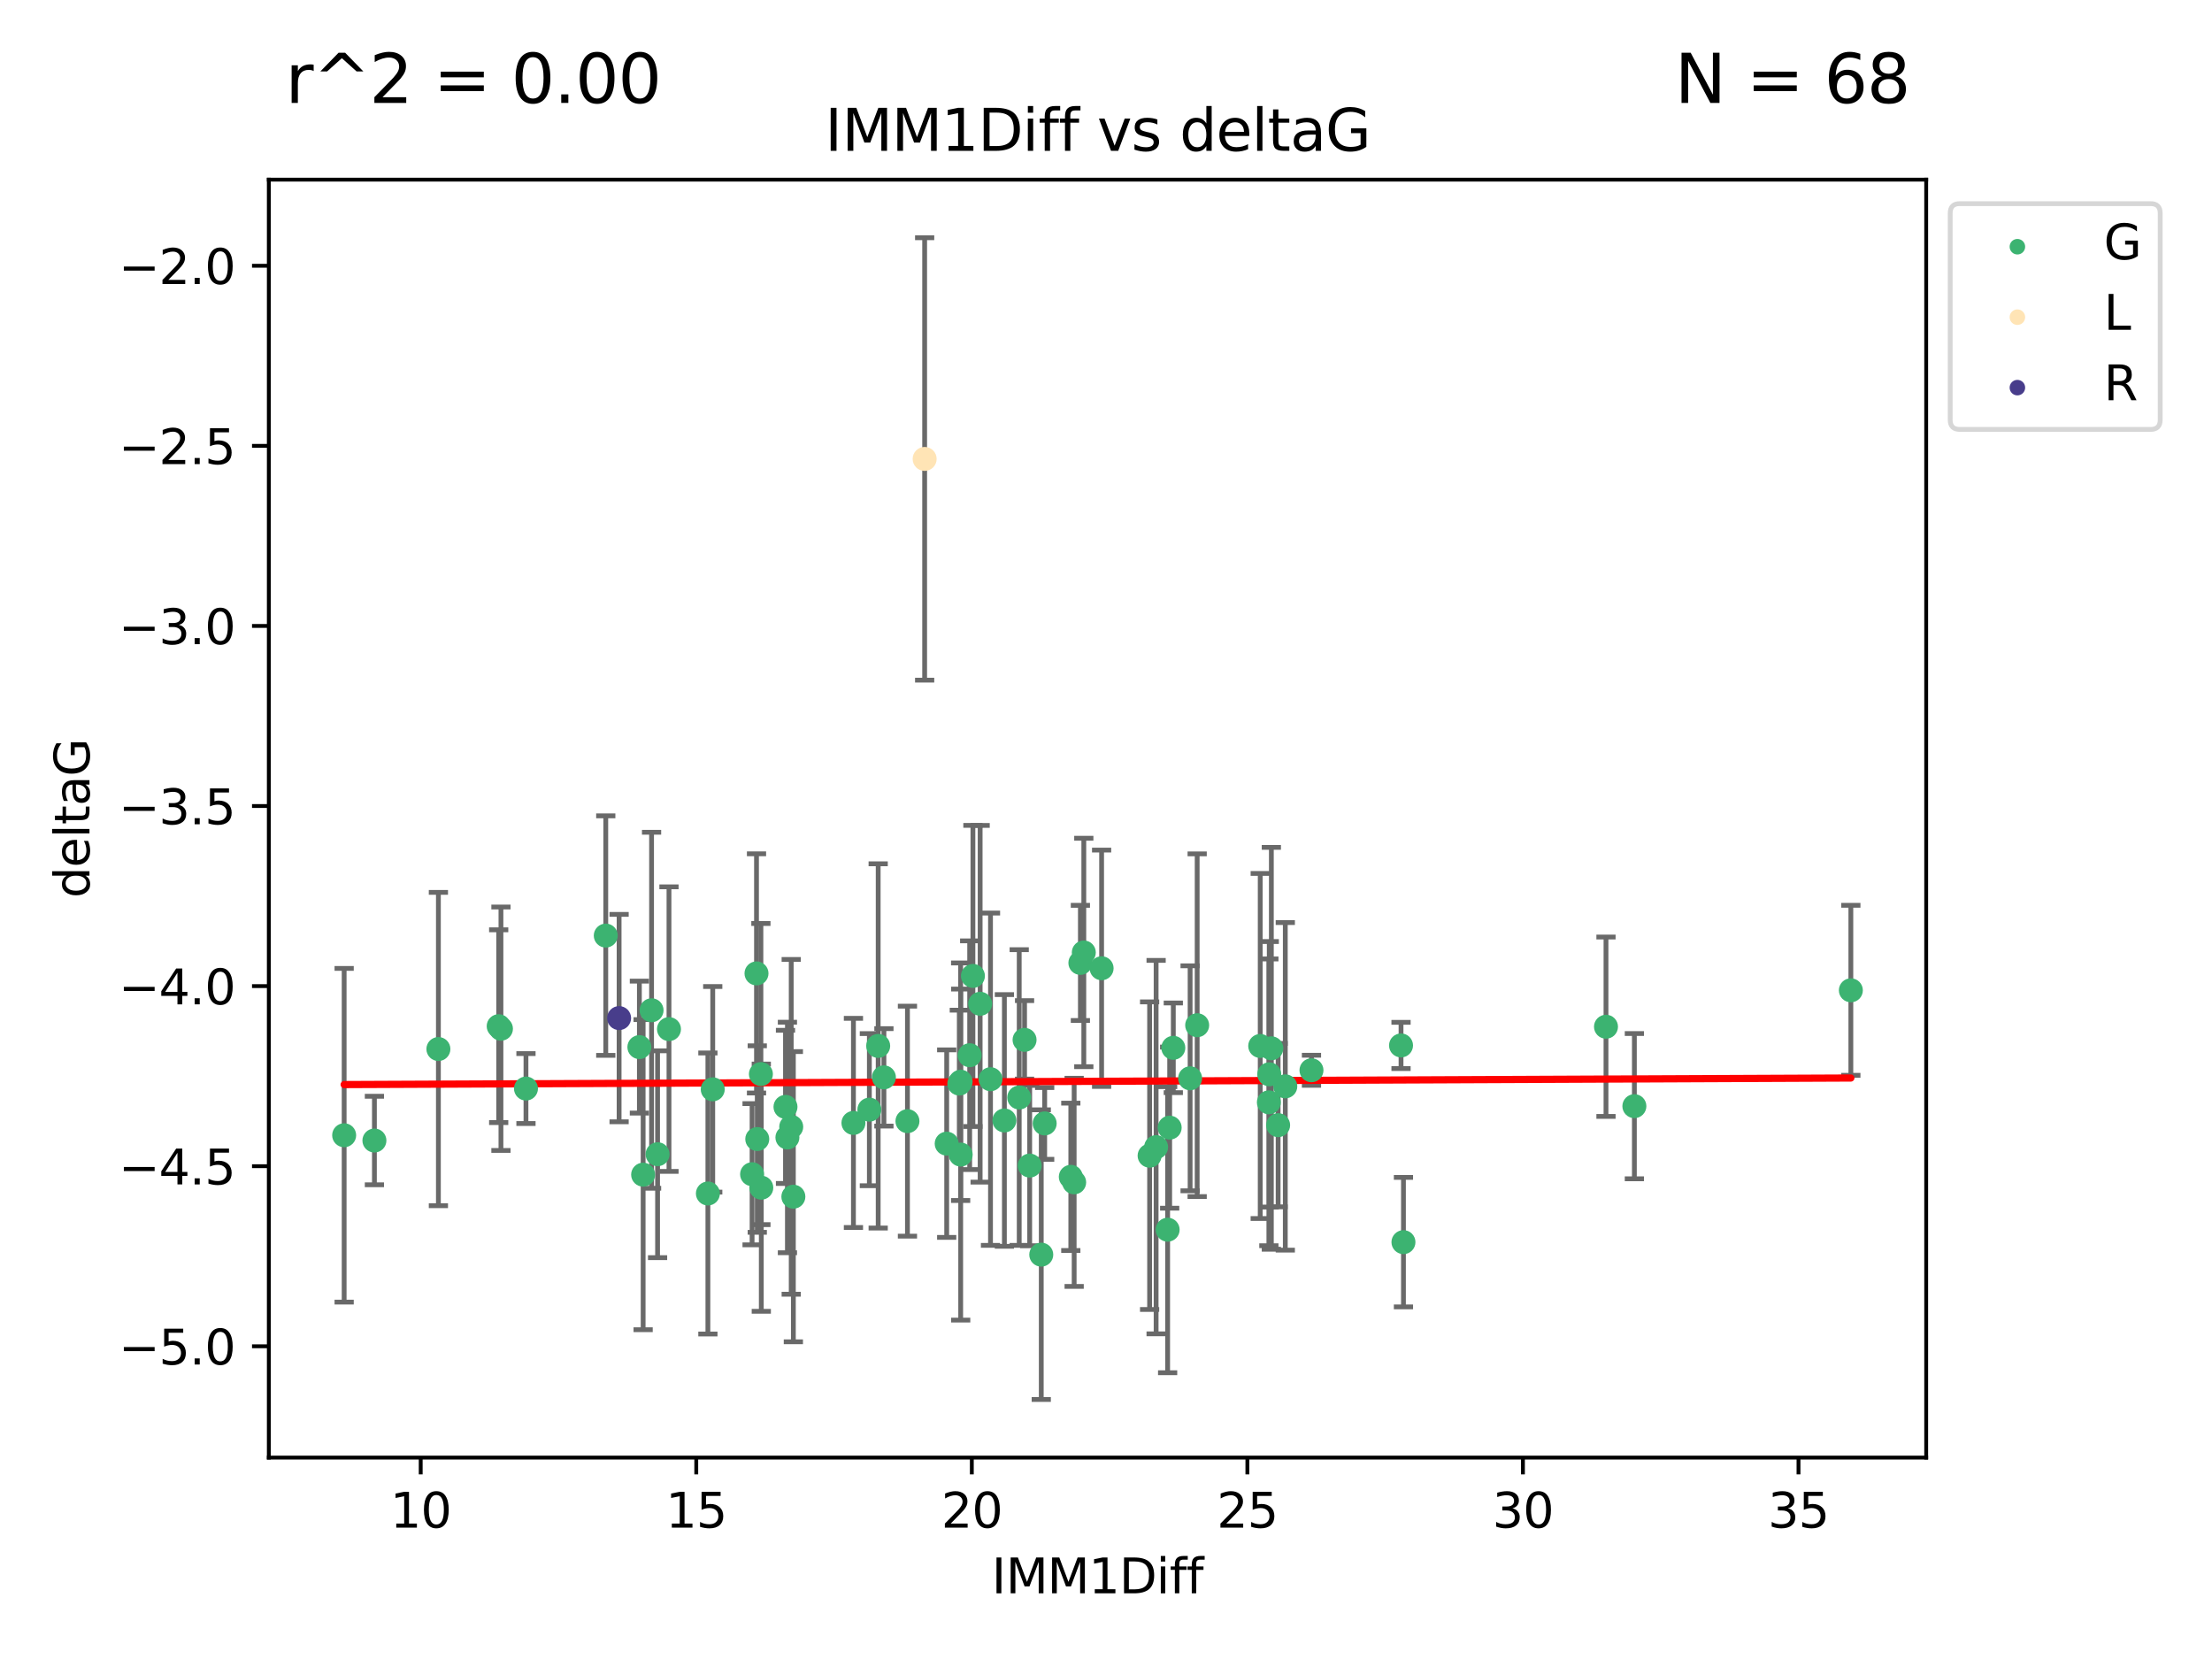 <?xml version="1.0" encoding="utf-8" standalone="no"?>
<!DOCTYPE svg PUBLIC "-//W3C//DTD SVG 1.1//EN"
  "http://www.w3.org/Graphics/SVG/1.1/DTD/svg11.dtd">
<svg xmlns:xlink="http://www.w3.org/1999/xlink" width="460.8pt" height="345.6pt" viewBox="0 0 460.8 345.6" xmlns="http://www.w3.org/2000/svg" version="1.1">
 <defs>
  <style type="text/css">*{stroke-linejoin: round; stroke-linecap: butt}</style>
 </defs>
 <g id="figure_1">
  <g id="patch_1">
   <path d="M 0 345.6 
L 460.8 345.6 
L 460.8 0 
L 0 0 
z
" style="fill: #ffffff"/>
  </g>
  <g id="axes_1">
   <g id="patch_2">
    <path d="M 56 303.64 
L 401.26 303.64 
L 401.26 37.422 
L 56 37.422 
z
" style="fill: #ffffff"/>
   </g>
   <g id="PathCollection_1">
    <defs>
     <path id="mb0dc513be3" d="M 0 1.118 
C 0.297 1.118 0.581 1 0.791 0.791 
C 1 0.581 1.118 0.297 1.118 0 
C 1.118 -0.297 1 -0.581 0.791 -0.791 
C 0.581 -1 0.297 -1.118 0 -1.118 
C -0.297 -1.118 -0.581 -1 -0.791 -0.791 
C -1 -0.581 -1.118 -0.297 -1.118 0 
C -1.118 0.297 -1 0.581 -0.791 0.791 
C -0.581 1 -0.297 1.118 0 1.118 
z
" style="stroke: #3cb371"/>
    </defs>
    <g clip-path="url(#pa776227e99)">
     <use xlink:href="#mb0dc513be3" x="109.569" y="226.766" style="fill: #3cb371; stroke: #3cb371"/>
     <use xlink:href="#mb0dc513be3" x="147.467" y="248.628" style="fill: #3cb371; stroke: #3cb371"/>
     <use xlink:href="#mb0dc513be3" x="164.033" y="236.957" style="fill: #3cb371; stroke: #3cb371"/>
     <use xlink:href="#mb0dc513be3" x="77.997" y="237.592" style="fill: #3cb371; stroke: #3cb371"/>
     <use xlink:href="#mb0dc513be3" x="156.674" y="244.61" style="fill: #3cb371; stroke: #3cb371"/>
     <use xlink:href="#mb0dc513be3" x="200.129" y="240.519" style="fill: #3cb371; stroke: #3cb371"/>
     <use xlink:href="#mb0dc513be3" x="264.41" y="223.795" style="fill: #3cb371; stroke: #3cb371"/>
     <use xlink:href="#mb0dc513be3" x="148.477" y="226.925" style="fill: #3cb371; stroke: #3cb371"/>
     <use xlink:href="#mb0dc513be3" x="212.322" y="228.633" style="fill: #3cb371; stroke: #3cb371"/>
     <use xlink:href="#mb0dc513be3" x="291.86" y="217.783" style="fill: #3cb371; stroke: #3cb371"/>
     <use xlink:href="#mb0dc513be3" x="133.977" y="244.704" style="fill: #3cb371; stroke: #3cb371"/>
     <use xlink:href="#mb0dc513be3" x="202" y="219.822" style="fill: #3cb371; stroke: #3cb371"/>
     <use xlink:href="#mb0dc513be3" x="262.527" y="217.895" style="fill: #3cb371; stroke: #3cb371"/>
     <use xlink:href="#mb0dc513be3" x="249.393" y="213.572" style="fill: #3cb371; stroke: #3cb371"/>
     <use xlink:href="#mb0dc513be3" x="163.632" y="230.583" style="fill: #3cb371; stroke: #3cb371"/>
     <use xlink:href="#mb0dc513be3" x="177.787" y="233.925" style="fill: #3cb371; stroke: #3cb371"/>
     <use xlink:href="#mb0dc513be3" x="216.914" y="261.366" style="fill: #3cb371; stroke: #3cb371"/>
     <use xlink:href="#mb0dc513be3" x="184.136" y="224.434" style="fill: #3cb371; stroke: #3cb371"/>
     <use xlink:href="#mb0dc513be3" x="189.039" y="233.559" style="fill: #3cb371; stroke: #3cb371"/>
     <use xlink:href="#mb0dc513be3" x="158.592" y="247.416" style="fill: #3cb371; stroke: #3cb371"/>
     <use xlink:href="#mb0dc513be3" x="267.751" y="226.308" style="fill: #3cb371; stroke: #3cb371"/>
     <use xlink:href="#mb0dc513be3" x="206.34" y="224.819" style="fill: #3cb371; stroke: #3cb371"/>
     <use xlink:href="#mb0dc513be3" x="273.204" y="222.955" style="fill: #3cb371; stroke: #3cb371"/>
     <use xlink:href="#mb0dc513be3" x="223.768" y="246.302" style="fill: #3cb371; stroke: #3cb371"/>
     <use xlink:href="#mb0dc513be3" x="264.329" y="229.635" style="fill: #3cb371; stroke: #3cb371"/>
     <use xlink:href="#mb0dc513be3" x="243.239" y="256.169" style="fill: #3cb371; stroke: #3cb371"/>
     <use xlink:href="#mb0dc513be3" x="239.485" y="240.752" style="fill: #3cb371; stroke: #3cb371"/>
     <use xlink:href="#mb0dc513be3" x="240.84" y="238.963" style="fill: #3cb371; stroke: #3cb371"/>
     <use xlink:href="#mb0dc513be3" x="209.233" y="233.412" style="fill: #3cb371; stroke: #3cb371"/>
     <use xlink:href="#mb0dc513be3" x="217.626" y="234.031" style="fill: #3cb371; stroke: #3cb371"/>
     <use xlink:href="#mb0dc513be3" x="214.503" y="242.811" style="fill: #3cb371; stroke: #3cb371"/>
     <use xlink:href="#mb0dc513be3" x="204.182" y="209.106" style="fill: #3cb371; stroke: #3cb371"/>
     <use xlink:href="#mb0dc513be3" x="133.196" y="218.131" style="fill: #3cb371; stroke: #3cb371"/>
     <use xlink:href="#mb0dc513be3" x="266.258" y="234.391" style="fill: #3cb371; stroke: #3cb371"/>
     <use xlink:href="#mb0dc513be3" x="181.105" y="231.159" style="fill: #3cb371; stroke: #3cb371"/>
     <use xlink:href="#mb0dc513be3" x="71.694" y="236.494" style="fill: #3cb371; stroke: #3cb371"/>
     <use xlink:href="#mb0dc513be3" x="200.118" y="225.342" style="fill: #3cb371; stroke: #3cb371"/>
     <use xlink:href="#mb0dc513be3" x="104.356" y="214.303" style="fill: #3cb371; stroke: #3cb371"/>
     <use xlink:href="#mb0dc513be3" x="225.065" y="200.591" style="fill: #3cb371; stroke: #3cb371"/>
     <use xlink:href="#mb0dc513be3" x="136.985" y="240.447" style="fill: #3cb371; stroke: #3cb371"/>
     <use xlink:href="#mb0dc513be3" x="223.068" y="245.154" style="fill: #3cb371; stroke: #3cb371"/>
     <use xlink:href="#mb0dc513be3" x="157.593" y="202.778" style="fill: #3cb371; stroke: #3cb371"/>
     <use xlink:href="#mb0dc513be3" x="157.753" y="237.284" style="fill: #3cb371; stroke: #3cb371"/>
     <use xlink:href="#mb0dc513be3" x="244.422" y="218.278" style="fill: #3cb371; stroke: #3cb371"/>
     <use xlink:href="#mb0dc513be3" x="139.361" y="214.383" style="fill: #3cb371; stroke: #3cb371"/>
     <use xlink:href="#mb0dc513be3" x="247.923" y="224.63" style="fill: #3cb371; stroke: #3cb371"/>
     <use xlink:href="#mb0dc513be3" x="165.273" y="249.293" style="fill: #3cb371; stroke: #3cb371"/>
     <use xlink:href="#mb0dc513be3" x="164.826" y="234.741" style="fill: #3cb371; stroke: #3cb371"/>
     <use xlink:href="#mb0dc513be3" x="385.566" y="206.3" style="fill: #3cb371; stroke: #3cb371"/>
     <use xlink:href="#mb0dc513be3" x="213.435" y="216.621" style="fill: #3cb371; stroke: #3cb371"/>
     <use xlink:href="#mb0dc513be3" x="340.47" y="230.433" style="fill: #3cb371; stroke: #3cb371"/>
     <use xlink:href="#mb0dc513be3" x="243.664" y="234.907" style="fill: #3cb371; stroke: #3cb371"/>
     <use xlink:href="#mb0dc513be3" x="197.213" y="238.242" style="fill: #3cb371; stroke: #3cb371"/>
     <use xlink:href="#mb0dc513be3" x="199.842" y="225.731" style="fill: #3cb371; stroke: #3cb371"/>
     <use xlink:href="#mb0dc513be3" x="158.511" y="223.747" style="fill: #3cb371; stroke: #3cb371"/>
     <use xlink:href="#mb0dc513be3" x="229.485" y="201.706" style="fill: #3cb371; stroke: #3cb371"/>
     <use xlink:href="#mb0dc513be3" x="103.886" y="213.774" style="fill: #3cb371; stroke: #3cb371"/>
     <use xlink:href="#mb0dc513be3" x="334.557" y="213.886" style="fill: #3cb371; stroke: #3cb371"/>
     <use xlink:href="#mb0dc513be3" x="126.193" y="194.9" style="fill: #3cb371; stroke: #3cb371"/>
     <use xlink:href="#mb0dc513be3" x="182.942" y="217.886" style="fill: #3cb371; stroke: #3cb371"/>
     <use xlink:href="#mb0dc513be3" x="225.777" y="198.418" style="fill: #3cb371; stroke: #3cb371"/>
     <use xlink:href="#mb0dc513be3" x="135.733" y="210.456" style="fill: #3cb371; stroke: #3cb371"/>
     <use xlink:href="#mb0dc513be3" x="91.326" y="218.532" style="fill: #3cb371; stroke: #3cb371"/>
     <use xlink:href="#mb0dc513be3" x="264.846" y="218.382" style="fill: #3cb371; stroke: #3cb371"/>
     <use xlink:href="#mb0dc513be3" x="292.365" y="258.762" style="fill: #3cb371; stroke: #3cb371"/>
     <use xlink:href="#mb0dc513be3" x="202.678" y="203.303" style="fill: #3cb371; stroke: #3cb371"/>
    </g>
   </g>
   <g id="PathCollection_2">
    <defs>
     <path id="m834c057958" d="M 0 1.118 
C 0.297 1.118 0.581 1 0.791 0.791 
C 1 0.581 1.118 0.297 1.118 0 
C 1.118 -0.297 1 -0.581 0.791 -0.791 
C 0.581 -1 0.297 -1.118 0 -1.118 
C -0.297 -1.118 -0.581 -1 -0.791 -0.791 
C -1 -0.581 -1.118 -0.297 -1.118 0 
C -1.118 0.297 -1 0.581 -0.791 0.791 
C -0.581 1 -0.297 1.118 0 1.118 
z
" style="stroke: #ffe4b5"/>
    </defs>
    <g clip-path="url(#pa776227e99)">
     <use xlink:href="#m834c057958" x="192.621" y="95.604" style="fill: #ffe4b5; stroke: #ffe4b5"/>
    </g>
   </g>
   <g id="PathCollection_3">
    <defs>
     <path id="mddcbd4ab89" d="M 0 1.118 
C 0.297 1.118 0.581 1 0.791 0.791 
C 1 0.581 1.118 0.297 1.118 0 
C 1.118 -0.297 1 -0.581 0.791 -0.791 
C 0.581 -1 0.297 -1.118 0 -1.118 
C -0.297 -1.118 -0.581 -1 -0.791 -0.791 
C -1 -0.581 -1.118 -0.297 -1.118 0 
C -1.118 0.297 -1 0.581 -0.791 0.791 
C -0.581 1 -0.297 1.118 0 1.118 
z
" style="stroke: #483d8b"/>
    </defs>
    <g clip-path="url(#pa776227e99)">
     <use xlink:href="#mddcbd4ab89" x="128.971" y="212.087" style="fill: #483d8b; stroke: #483d8b"/>
    </g>
   </g>
   <g id="matplotlib.axis_1">
    <g id="xtick_1">
     <g id="line2d_1">
      <defs>
       <path id="m7b207a5d0d" d="M 0 0 
L 0 3.5 
" style="stroke: #000000; stroke-width: 0.8"/>
      </defs>
      <g>
       <use xlink:href="#m7b207a5d0d" x="87.64" y="303.64" style="stroke: #000000; stroke-width: 0.8"/>
      </g>
     </g>
     <g id="text_1">
      <!-- 10 -->
      <g transform="translate(81.278 318.238)scale(0.1 -0.1)">
       <defs>
        <path id="DejaVuSans-31" d="M 794 531 
L 1825 531 
L 1825 4091 
L 703 3866 
L 703 4441 
L 1819 4666 
L 2450 4666 
L 2450 531 
L 3481 531 
L 3481 0 
L 794 0 
L 794 531 
z
" transform="scale(0.016)"/>
        <path id="DejaVuSans-30" d="M 2034 4250 
Q 1547 4250 1301 3770 
Q 1056 3291 1056 2328 
Q 1056 1369 1301 889 
Q 1547 409 2034 409 
Q 2525 409 2770 889 
Q 3016 1369 3016 2328 
Q 3016 3291 2770 3770 
Q 2525 4250 2034 4250 
z
M 2034 4750 
Q 2819 4750 3233 4129 
Q 3647 3509 3647 2328 
Q 3647 1150 3233 529 
Q 2819 -91 2034 -91 
Q 1250 -91 836 529 
Q 422 1150 422 2328 
Q 422 3509 836 4129 
Q 1250 4750 2034 4750 
z
" transform="scale(0.016)"/>
       </defs>
       <use xlink:href="#DejaVuSans-31"/>
       <use xlink:href="#DejaVuSans-30" x="63.623"/>
      </g>
     </g>
    </g>
    <g id="xtick_2">
     <g id="line2d_2">
      <g>
       <use xlink:href="#m7b207a5d0d" x="145.044" y="303.64" style="stroke: #000000; stroke-width: 0.8"/>
      </g>
     </g>
     <g id="text_2">
      <!-- 15 -->
      <g transform="translate(138.682 318.238)scale(0.1 -0.1)">
       <defs>
        <path id="DejaVuSans-35" d="M 691 4666 
L 3169 4666 
L 3169 4134 
L 1269 4134 
L 1269 2991 
Q 1406 3038 1543 3061 
Q 1681 3084 1819 3084 
Q 2600 3084 3056 2656 
Q 3513 2228 3513 1497 
Q 3513 744 3044 326 
Q 2575 -91 1722 -91 
Q 1428 -91 1123 -41 
Q 819 9 494 109 
L 494 744 
Q 775 591 1075 516 
Q 1375 441 1709 441 
Q 2250 441 2565 725 
Q 2881 1009 2881 1497 
Q 2881 1984 2565 2268 
Q 2250 2553 1709 2553 
Q 1456 2553 1204 2497 
Q 953 2441 691 2322 
L 691 4666 
z
" transform="scale(0.016)"/>
       </defs>
       <use xlink:href="#DejaVuSans-31"/>
       <use xlink:href="#DejaVuSans-35" x="63.623"/>
      </g>
     </g>
    </g>
    <g id="xtick_3">
     <g id="line2d_3">
      <g>
       <use xlink:href="#m7b207a5d0d" x="202.448" y="303.64" style="stroke: #000000; stroke-width: 0.8"/>
      </g>
     </g>
     <g id="text_3">
      <!-- 20 -->
      <g transform="translate(196.086 318.238)scale(0.1 -0.1)">
       <defs>
        <path id="DejaVuSans-32" d="M 1228 531 
L 3431 531 
L 3431 0 
L 469 0 
L 469 531 
Q 828 903 1448 1529 
Q 2069 2156 2228 2338 
Q 2531 2678 2651 2914 
Q 2772 3150 2772 3378 
Q 2772 3750 2511 3984 
Q 2250 4219 1831 4219 
Q 1534 4219 1204 4116 
Q 875 4013 500 3803 
L 500 4441 
Q 881 4594 1212 4672 
Q 1544 4750 1819 4750 
Q 2544 4750 2975 4387 
Q 3406 4025 3406 3419 
Q 3406 3131 3298 2873 
Q 3191 2616 2906 2266 
Q 2828 2175 2409 1742 
Q 1991 1309 1228 531 
z
" transform="scale(0.016)"/>
       </defs>
       <use xlink:href="#DejaVuSans-32"/>
       <use xlink:href="#DejaVuSans-30" x="63.623"/>
      </g>
     </g>
    </g>
    <g id="xtick_4">
     <g id="line2d_4">
      <g>
       <use xlink:href="#m7b207a5d0d" x="259.852" y="303.64" style="stroke: #000000; stroke-width: 0.8"/>
      </g>
     </g>
     <g id="text_4">
      <!-- 25 -->
      <g transform="translate(253.489 318.238)scale(0.1 -0.1)">
       <use xlink:href="#DejaVuSans-32"/>
       <use xlink:href="#DejaVuSans-35" x="63.623"/>
      </g>
     </g>
    </g>
    <g id="xtick_5">
     <g id="line2d_5">
      <g>
       <use xlink:href="#m7b207a5d0d" x="317.256" y="303.64" style="stroke: #000000; stroke-width: 0.8"/>
      </g>
     </g>
     <g id="text_5">
      <!-- 30 -->
      <g transform="translate(310.893 318.238)scale(0.1 -0.1)">
       <defs>
        <path id="DejaVuSans-33" d="M 2597 2516 
Q 3050 2419 3304 2112 
Q 3559 1806 3559 1356 
Q 3559 666 3084 287 
Q 2609 -91 1734 -91 
Q 1441 -91 1130 -33 
Q 819 25 488 141 
L 488 750 
Q 750 597 1062 519 
Q 1375 441 1716 441 
Q 2309 441 2620 675 
Q 2931 909 2931 1356 
Q 2931 1769 2642 2001 
Q 2353 2234 1838 2234 
L 1294 2234 
L 1294 2753 
L 1863 2753 
Q 2328 2753 2575 2939 
Q 2822 3125 2822 3475 
Q 2822 3834 2567 4026 
Q 2313 4219 1838 4219 
Q 1578 4219 1281 4162 
Q 984 4106 628 3988 
L 628 4550 
Q 988 4650 1302 4700 
Q 1616 4750 1894 4750 
Q 2613 4750 3031 4423 
Q 3450 4097 3450 3541 
Q 3450 3153 3228 2886 
Q 3006 2619 2597 2516 
z
" transform="scale(0.016)"/>
       </defs>
       <use xlink:href="#DejaVuSans-33"/>
       <use xlink:href="#DejaVuSans-30" x="63.623"/>
      </g>
     </g>
    </g>
    <g id="xtick_6">
     <g id="line2d_6">
      <g>
       <use xlink:href="#m7b207a5d0d" x="374.66" y="303.64" style="stroke: #000000; stroke-width: 0.8"/>
      </g>
     </g>
     <g id="text_6">
      <!-- 35 -->
      <g transform="translate(368.297 318.238)scale(0.1 -0.1)">
       <use xlink:href="#DejaVuSans-33"/>
       <use xlink:href="#DejaVuSans-35" x="63.623"/>
      </g>
     </g>
    </g>
    <g id="text_7">
     <!-- IMM1Diff -->
     <g transform="translate(206.586 331.917)scale(0.1 -0.1)">
      <defs>
       <path id="DejaVuSans-49" d="M 628 4666 
L 1259 4666 
L 1259 0 
L 628 0 
L 628 4666 
z
" transform="scale(0.016)"/>
       <path id="DejaVuSans-4d" d="M 628 4666 
L 1569 4666 
L 2759 1491 
L 3956 4666 
L 4897 4666 
L 4897 0 
L 4281 0 
L 4281 4097 
L 3078 897 
L 2444 897 
L 1241 4097 
L 1241 0 
L 628 0 
L 628 4666 
z
" transform="scale(0.016)"/>
       <path id="DejaVuSans-44" d="M 1259 4147 
L 1259 519 
L 2022 519 
Q 2988 519 3436 956 
Q 3884 1394 3884 2338 
Q 3884 3275 3436 3711 
Q 2988 4147 2022 4147 
L 1259 4147 
z
M 628 4666 
L 1925 4666 
Q 3281 4666 3915 4102 
Q 4550 3538 4550 2338 
Q 4550 1131 3912 565 
Q 3275 0 1925 0 
L 628 0 
L 628 4666 
z
" transform="scale(0.016)"/>
       <path id="DejaVuSans-69" d="M 603 3500 
L 1178 3500 
L 1178 0 
L 603 0 
L 603 3500 
z
M 603 4863 
L 1178 4863 
L 1178 4134 
L 603 4134 
L 603 4863 
z
" transform="scale(0.016)"/>
       <path id="DejaVuSans-66" d="M 2375 4863 
L 2375 4384 
L 1825 4384 
Q 1516 4384 1395 4259 
Q 1275 4134 1275 3809 
L 1275 3500 
L 2222 3500 
L 2222 3053 
L 1275 3053 
L 1275 0 
L 697 0 
L 697 3053 
L 147 3053 
L 147 3500 
L 697 3500 
L 697 3744 
Q 697 4328 969 4595 
Q 1241 4863 1831 4863 
L 2375 4863 
z
" transform="scale(0.016)"/>
      </defs>
      <use xlink:href="#DejaVuSans-49"/>
      <use xlink:href="#DejaVuSans-4d" x="29.492"/>
      <use xlink:href="#DejaVuSans-4d" x="115.771"/>
      <use xlink:href="#DejaVuSans-31" x="202.051"/>
      <use xlink:href="#DejaVuSans-44" x="265.674"/>
      <use xlink:href="#DejaVuSans-69" x="342.676"/>
      <use xlink:href="#DejaVuSans-66" x="370.459"/>
      <use xlink:href="#DejaVuSans-66" x="405.664"/>
     </g>
    </g>
   </g>
   <g id="matplotlib.axis_2">
    <g id="ytick_1">
     <g id="line2d_7">
      <defs>
       <path id="mdd20e3f60b" d="M 0 0 
L -3.5 0 
" style="stroke: #000000; stroke-width: 0.8"/>
      </defs>
      <g>
       <use xlink:href="#mdd20e3f60b" x="56" y="280.453" style="stroke: #000000; stroke-width: 0.8"/>
      </g>
     </g>
     <g id="text_8">
      <!-- −5.0 -->
      <g transform="translate(24.717 284.252)scale(0.1 -0.1)">
       <defs>
        <path id="DejaVuSans-2212" d="M 678 2272 
L 4684 2272 
L 4684 1741 
L 678 1741 
L 678 2272 
z
" transform="scale(0.016)"/>
        <path id="DejaVuSans-2e" d="M 684 794 
L 1344 794 
L 1344 0 
L 684 0 
L 684 794 
z
" transform="scale(0.016)"/>
       </defs>
       <use xlink:href="#DejaVuSans-2212"/>
       <use xlink:href="#DejaVuSans-35" x="83.789"/>
       <use xlink:href="#DejaVuSans-2e" x="147.412"/>
       <use xlink:href="#DejaVuSans-30" x="179.199"/>
      </g>
     </g>
    </g>
    <g id="ytick_2">
     <g id="line2d_8">
      <g>
       <use xlink:href="#mdd20e3f60b" x="56" y="242.938" style="stroke: #000000; stroke-width: 0.8"/>
      </g>
     </g>
     <g id="text_9">
      <!-- −4.5 -->
      <g transform="translate(24.717 246.737)scale(0.1 -0.1)">
       <defs>
        <path id="DejaVuSans-34" d="M 2419 4116 
L 825 1625 
L 2419 1625 
L 2419 4116 
z
M 2253 4666 
L 3047 4666 
L 3047 1625 
L 3713 1625 
L 3713 1100 
L 3047 1100 
L 3047 0 
L 2419 0 
L 2419 1100 
L 313 1100 
L 313 1709 
L 2253 4666 
z
" transform="scale(0.016)"/>
       </defs>
       <use xlink:href="#DejaVuSans-2212"/>
       <use xlink:href="#DejaVuSans-34" x="83.789"/>
       <use xlink:href="#DejaVuSans-2e" x="147.412"/>
       <use xlink:href="#DejaVuSans-35" x="179.199"/>
      </g>
     </g>
    </g>
    <g id="ytick_3">
     <g id="line2d_9">
      <g>
       <use xlink:href="#mdd20e3f60b" x="56" y="205.423" style="stroke: #000000; stroke-width: 0.8"/>
      </g>
     </g>
     <g id="text_10">
      <!-- −4.0 -->
      <g transform="translate(24.717 209.222)scale(0.1 -0.1)">
       <use xlink:href="#DejaVuSans-2212"/>
       <use xlink:href="#DejaVuSans-34" x="83.789"/>
       <use xlink:href="#DejaVuSans-2e" x="147.412"/>
       <use xlink:href="#DejaVuSans-30" x="179.199"/>
      </g>
     </g>
    </g>
    <g id="ytick_4">
     <g id="line2d_10">
      <g>
       <use xlink:href="#mdd20e3f60b" x="56" y="167.908" style="stroke: #000000; stroke-width: 0.8"/>
      </g>
     </g>
     <g id="text_11">
      <!-- −3.5 -->
      <g transform="translate(24.717 171.707)scale(0.1 -0.1)">
       <use xlink:href="#DejaVuSans-2212"/>
       <use xlink:href="#DejaVuSans-33" x="83.789"/>
       <use xlink:href="#DejaVuSans-2e" x="147.412"/>
       <use xlink:href="#DejaVuSans-35" x="179.199"/>
      </g>
     </g>
    </g>
    <g id="ytick_5">
     <g id="line2d_11">
      <g>
       <use xlink:href="#mdd20e3f60b" x="56" y="130.393" style="stroke: #000000; stroke-width: 0.8"/>
      </g>
     </g>
     <g id="text_12">
      <!-- −3.0 -->
      <g transform="translate(24.717 134.192)scale(0.1 -0.1)">
       <use xlink:href="#DejaVuSans-2212"/>
       <use xlink:href="#DejaVuSans-33" x="83.789"/>
       <use xlink:href="#DejaVuSans-2e" x="147.412"/>
       <use xlink:href="#DejaVuSans-30" x="179.199"/>
      </g>
     </g>
    </g>
    <g id="ytick_6">
     <g id="line2d_12">
      <g>
       <use xlink:href="#mdd20e3f60b" x="56" y="92.878" style="stroke: #000000; stroke-width: 0.8"/>
      </g>
     </g>
     <g id="text_13">
      <!-- −2.5 -->
      <g transform="translate(24.717 96.677)scale(0.1 -0.1)">
       <use xlink:href="#DejaVuSans-2212"/>
       <use xlink:href="#DejaVuSans-32" x="83.789"/>
       <use xlink:href="#DejaVuSans-2e" x="147.412"/>
       <use xlink:href="#DejaVuSans-35" x="179.199"/>
      </g>
     </g>
    </g>
    <g id="ytick_7">
     <g id="line2d_13">
      <g>
       <use xlink:href="#mdd20e3f60b" x="56" y="55.363" style="stroke: #000000; stroke-width: 0.8"/>
      </g>
     </g>
     <g id="text_14">
      <!-- −2.0 -->
      <g transform="translate(24.717 59.162)scale(0.1 -0.1)">
       <use xlink:href="#DejaVuSans-2212"/>
       <use xlink:href="#DejaVuSans-32" x="83.789"/>
       <use xlink:href="#DejaVuSans-2e" x="147.412"/>
       <use xlink:href="#DejaVuSans-30" x="179.199"/>
      </g>
     </g>
    </g>
    <g id="text_15">
     <!-- deltaG -->
     <g transform="translate(18.637 187.069)rotate(-90)scale(0.1 -0.1)">
      <defs>
       <path id="DejaVuSans-64" d="M 2906 2969 
L 2906 4863 
L 3481 4863 
L 3481 0 
L 2906 0 
L 2906 525 
Q 2725 213 2448 61 
Q 2172 -91 1784 -91 
Q 1150 -91 751 415 
Q 353 922 353 1747 
Q 353 2572 751 3078 
Q 1150 3584 1784 3584 
Q 2172 3584 2448 3432 
Q 2725 3281 2906 2969 
z
M 947 1747 
Q 947 1113 1208 752 
Q 1469 391 1925 391 
Q 2381 391 2643 752 
Q 2906 1113 2906 1747 
Q 2906 2381 2643 2742 
Q 2381 3103 1925 3103 
Q 1469 3103 1208 2742 
Q 947 2381 947 1747 
z
" transform="scale(0.016)"/>
       <path id="DejaVuSans-65" d="M 3597 1894 
L 3597 1613 
L 953 1613 
Q 991 1019 1311 708 
Q 1631 397 2203 397 
Q 2534 397 2845 478 
Q 3156 559 3463 722 
L 3463 178 
Q 3153 47 2828 -22 
Q 2503 -91 2169 -91 
Q 1331 -91 842 396 
Q 353 884 353 1716 
Q 353 2575 817 3079 
Q 1281 3584 2069 3584 
Q 2775 3584 3186 3129 
Q 3597 2675 3597 1894 
z
M 3022 2063 
Q 3016 2534 2758 2815 
Q 2500 3097 2075 3097 
Q 1594 3097 1305 2825 
Q 1016 2553 972 2059 
L 3022 2063 
z
" transform="scale(0.016)"/>
       <path id="DejaVuSans-6c" d="M 603 4863 
L 1178 4863 
L 1178 0 
L 603 0 
L 603 4863 
z
" transform="scale(0.016)"/>
       <path id="DejaVuSans-74" d="M 1172 4494 
L 1172 3500 
L 2356 3500 
L 2356 3053 
L 1172 3053 
L 1172 1153 
Q 1172 725 1289 603 
Q 1406 481 1766 481 
L 2356 481 
L 2356 0 
L 1766 0 
Q 1100 0 847 248 
Q 594 497 594 1153 
L 594 3053 
L 172 3053 
L 172 3500 
L 594 3500 
L 594 4494 
L 1172 4494 
z
" transform="scale(0.016)"/>
       <path id="DejaVuSans-61" d="M 2194 1759 
Q 1497 1759 1228 1600 
Q 959 1441 959 1056 
Q 959 750 1161 570 
Q 1363 391 1709 391 
Q 2188 391 2477 730 
Q 2766 1069 2766 1631 
L 2766 1759 
L 2194 1759 
z
M 3341 1997 
L 3341 0 
L 2766 0 
L 2766 531 
Q 2569 213 2275 61 
Q 1981 -91 1556 -91 
Q 1019 -91 701 211 
Q 384 513 384 1019 
Q 384 1609 779 1909 
Q 1175 2209 1959 2209 
L 2766 2209 
L 2766 2266 
Q 2766 2663 2505 2880 
Q 2244 3097 1772 3097 
Q 1472 3097 1187 3025 
Q 903 2953 641 2809 
L 641 3341 
Q 956 3463 1253 3523 
Q 1550 3584 1831 3584 
Q 2591 3584 2966 3190 
Q 3341 2797 3341 1997 
z
" transform="scale(0.016)"/>
       <path id="DejaVuSans-47" d="M 3809 666 
L 3809 1919 
L 2778 1919 
L 2778 2438 
L 4434 2438 
L 4434 434 
Q 4069 175 3628 42 
Q 3188 -91 2688 -91 
Q 1594 -91 976 548 
Q 359 1188 359 2328 
Q 359 3472 976 4111 
Q 1594 4750 2688 4750 
Q 3144 4750 3555 4637 
Q 3966 4525 4313 4306 
L 4313 3634 
Q 3963 3931 3569 4081 
Q 3175 4231 2741 4231 
Q 1884 4231 1454 3753 
Q 1025 3275 1025 2328 
Q 1025 1384 1454 906 
Q 1884 428 2741 428 
Q 3075 428 3337 486 
Q 3600 544 3809 666 
z
" transform="scale(0.016)"/>
      </defs>
      <use xlink:href="#DejaVuSans-64"/>
      <use xlink:href="#DejaVuSans-65" x="63.477"/>
      <use xlink:href="#DejaVuSans-6c" x="125"/>
      <use xlink:href="#DejaVuSans-74" x="152.783"/>
      <use xlink:href="#DejaVuSans-61" x="191.992"/>
      <use xlink:href="#DejaVuSans-47" x="253.271"/>
     </g>
    </g>
   </g>
   <g id="LineCollection_1">
    <path d="M 109.569 234.049 
L 109.569 219.484 
" clip-path="url(#pa776227e99)" style="fill: none; stroke: #696969"/>
    <path d="M 147.467 277.901 
L 147.467 219.354 
" clip-path="url(#pa776227e99)" style="fill: none; stroke: #696969"/>
    <path d="M 164.033 260.969 
L 164.033 212.945 
" clip-path="url(#pa776227e99)" style="fill: none; stroke: #696969"/>
    <path d="M 77.997 246.811 
L 77.997 228.373 
" clip-path="url(#pa776227e99)" style="fill: none; stroke: #696969"/>
    <path d="M 156.674 259.319 
L 156.674 229.9 
" clip-path="url(#pa776227e99)" style="fill: none; stroke: #696969"/>
    <path d="M 200.129 274.995 
L 200.129 206.043 
" clip-path="url(#pa776227e99)" style="fill: none; stroke: #696969"/>
    <path d="M 264.41 251.45 
L 264.41 196.14 
" clip-path="url(#pa776227e99)" style="fill: none; stroke: #696969"/>
    <path d="M 148.477 248.338 
L 148.477 205.512 
" clip-path="url(#pa776227e99)" style="fill: none; stroke: #696969"/>
    <path d="M 212.322 259.431 
L 212.322 197.835 
" clip-path="url(#pa776227e99)" style="fill: none; stroke: #696969"/>
    <path d="M 291.86 222.599 
L 291.86 212.966 
" clip-path="url(#pa776227e99)" style="fill: none; stroke: #696969"/>
    <path d="M 133.977 277.004 
L 133.977 212.405 
" clip-path="url(#pa776227e99)" style="fill: none; stroke: #696969"/>
    <path d="M 202 243.642 
L 202 196.002 
" clip-path="url(#pa776227e99)" style="fill: none; stroke: #696969"/>
    <path d="M 262.527 253.84 
L 262.527 181.951 
" clip-path="url(#pa776227e99)" style="fill: none; stroke: #696969"/>
    <path d="M 249.393 249.271 
L 249.393 177.874 
" clip-path="url(#pa776227e99)" style="fill: none; stroke: #696969"/>
    <path d="M 163.632 246.535 
L 163.632 214.63 
" clip-path="url(#pa776227e99)" style="fill: none; stroke: #696969"/>
    <path d="M 177.787 255.709 
L 177.787 212.141 
" clip-path="url(#pa776227e99)" style="fill: none; stroke: #696969"/>
    <path d="M 216.914 291.539 
L 216.914 231.192 
" clip-path="url(#pa776227e99)" style="fill: none; stroke: #696969"/>
    <path d="M 184.136 234.581 
L 184.136 214.287 
" clip-path="url(#pa776227e99)" style="fill: none; stroke: #696969"/>
    <path d="M 189.039 257.515 
L 189.039 209.604 
" clip-path="url(#pa776227e99)" style="fill: none; stroke: #696969"/>
    <path d="M 158.592 273.168 
L 158.592 221.664 
" clip-path="url(#pa776227e99)" style="fill: none; stroke: #696969"/>
    <path d="M 267.751 260.423 
L 267.751 192.193 
" clip-path="url(#pa776227e99)" style="fill: none; stroke: #696969"/>
    <path d="M 206.34 259.434 
L 206.34 190.205 
" clip-path="url(#pa776227e99)" style="fill: none; stroke: #696969"/>
    <path d="M 273.204 226.085 
L 273.204 219.824 
" clip-path="url(#pa776227e99)" style="fill: none; stroke: #696969"/>
    <path d="M 223.768 267.987 
L 223.768 224.618 
" clip-path="url(#pa776227e99)" style="fill: none; stroke: #696969"/>
    <path d="M 264.329 259.503 
L 264.329 199.767 
" clip-path="url(#pa776227e99)" style="fill: none; stroke: #696969"/>
    <path d="M 243.239 285.965 
L 243.239 226.374 
" clip-path="url(#pa776227e99)" style="fill: none; stroke: #696969"/>
    <path d="M 239.485 272.791 
L 239.485 208.713 
" clip-path="url(#pa776227e99)" style="fill: none; stroke: #696969"/>
    <path d="M 240.84 277.86 
L 240.84 200.066 
" clip-path="url(#pa776227e99)" style="fill: none; stroke: #696969"/>
    <path d="M 209.233 259.628 
L 209.233 207.197 
" clip-path="url(#pa776227e99)" style="fill: none; stroke: #696969"/>
    <path d="M 217.626 241.508 
L 217.626 226.554 
" clip-path="url(#pa776227e99)" style="fill: none; stroke: #696969"/>
    <path d="M 214.503 259.51 
L 214.503 226.112 
" clip-path="url(#pa776227e99)" style="fill: none; stroke: #696969"/>
    <path d="M 204.182 246.26 
L 204.182 171.951 
" clip-path="url(#pa776227e99)" style="fill: none; stroke: #696969"/>
    <path d="M 133.196 231.876 
L 133.196 204.386 
" clip-path="url(#pa776227e99)" style="fill: none; stroke: #696969"/>
    <path d="M 266.258 251.409 
L 266.258 217.372 
" clip-path="url(#pa776227e99)" style="fill: none; stroke: #696969"/>
    <path d="M 181.105 247.005 
L 181.105 215.314 
" clip-path="url(#pa776227e99)" style="fill: none; stroke: #696969"/>
    <path d="M 71.694 271.251 
L 71.694 201.736 
" clip-path="url(#pa776227e99)" style="fill: none; stroke: #696969"/>
    <path d="M 200.118 250.084 
L 200.118 200.6 
" clip-path="url(#pa776227e99)" style="fill: none; stroke: #696969"/>
    <path d="M 104.356 239.66 
L 104.356 188.945 
" clip-path="url(#pa776227e99)" style="fill: none; stroke: #696969"/>
    <path d="M 225.065 212.586 
L 225.065 188.596 
" clip-path="url(#pa776227e99)" style="fill: none; stroke: #696969"/>
    <path d="M 136.985 261.993 
L 136.985 218.901 
" clip-path="url(#pa776227e99)" style="fill: none; stroke: #696969"/>
    <path d="M 223.068 260.501 
L 223.068 229.807 
" clip-path="url(#pa776227e99)" style="fill: none; stroke: #696969"/>
    <path d="M 157.593 227.691 
L 157.593 177.865 
" clip-path="url(#pa776227e99)" style="fill: none; stroke: #696969"/>
    <path d="M 157.753 256.711 
L 157.753 217.857 
" clip-path="url(#pa776227e99)" style="fill: none; stroke: #696969"/>
    <path d="M 244.422 227.621 
L 244.422 208.936 
" clip-path="url(#pa776227e99)" style="fill: none; stroke: #696969"/>
    <path d="M 139.361 244.02 
L 139.361 184.745 
" clip-path="url(#pa776227e99)" style="fill: none; stroke: #696969"/>
    <path d="M 247.923 248.061 
L 247.923 201.2 
" clip-path="url(#pa776227e99)" style="fill: none; stroke: #696969"/>
    <path d="M 165.273 279.522 
L 165.273 219.064 
" clip-path="url(#pa776227e99)" style="fill: none; stroke: #696969"/>
    <path d="M 164.826 269.609 
L 164.826 199.873 
" clip-path="url(#pa776227e99)" style="fill: none; stroke: #696969"/>
    <path d="M 385.566 224.01 
L 385.566 188.591 
" clip-path="url(#pa776227e99)" style="fill: none; stroke: #696969"/>
    <path d="M 213.435 224.795 
L 213.435 208.447 
" clip-path="url(#pa776227e99)" style="fill: none; stroke: #696969"/>
    <path d="M 340.47 245.562 
L 340.47 215.303 
" clip-path="url(#pa776227e99)" style="fill: none; stroke: #696969"/>
    <path d="M 243.664 251.687 
L 243.664 218.126 
" clip-path="url(#pa776227e99)" style="fill: none; stroke: #696969"/>
    <path d="M 197.213 257.773 
L 197.213 218.71 
" clip-path="url(#pa776227e99)" style="fill: none; stroke: #696969"/>
    <path d="M 199.842 241.023 
L 199.842 210.439 
" clip-path="url(#pa776227e99)" style="fill: none; stroke: #696969"/>
    <path d="M 158.511 255.111 
L 158.511 192.382 
" clip-path="url(#pa776227e99)" style="fill: none; stroke: #696969"/>
    <path d="M 229.485 226.321 
L 229.485 177.09 
" clip-path="url(#pa776227e99)" style="fill: none; stroke: #696969"/>
    <path d="M 103.886 233.853 
L 103.886 193.695 
" clip-path="url(#pa776227e99)" style="fill: none; stroke: #696969"/>
    <path d="M 334.557 232.567 
L 334.557 195.205 
" clip-path="url(#pa776227e99)" style="fill: none; stroke: #696969"/>
    <path d="M 126.193 219.847 
L 126.193 169.954 
" clip-path="url(#pa776227e99)" style="fill: none; stroke: #696969"/>
    <path d="M 182.942 255.825 
L 182.942 179.947 
" clip-path="url(#pa776227e99)" style="fill: none; stroke: #696969"/>
    <path d="M 225.777 222.211 
L 225.777 174.625 
" clip-path="url(#pa776227e99)" style="fill: none; stroke: #696969"/>
    <path d="M 135.733 247.534 
L 135.733 173.378 
" clip-path="url(#pa776227e99)" style="fill: none; stroke: #696969"/>
    <path d="M 91.326 251.168 
L 91.326 185.897 
" clip-path="url(#pa776227e99)" style="fill: none; stroke: #696969"/>
    <path d="M 264.846 260.237 
L 264.846 176.527 
" clip-path="url(#pa776227e99)" style="fill: none; stroke: #696969"/>
    <path d="M 292.365 272.25 
L 292.365 245.274 
" clip-path="url(#pa776227e99)" style="fill: none; stroke: #696969"/>
    <path d="M 202.678 234.667 
L 202.678 171.939 
" clip-path="url(#pa776227e99)" style="fill: none; stroke: #696969"/>
   </g>
   <g id="line2d_14">
    <defs>
     <path id="m809ed59f37" d="M 2 0 
L -2 -0 
" style="stroke: #696969"/>
    </defs>
    <g clip-path="url(#pa776227e99)">
     <use xlink:href="#m809ed59f37" x="109.569" y="234.049" style="fill: #696969; stroke: #696969"/>
     <use xlink:href="#m809ed59f37" x="147.467" y="277.901" style="fill: #696969; stroke: #696969"/>
     <use xlink:href="#m809ed59f37" x="164.033" y="260.969" style="fill: #696969; stroke: #696969"/>
     <use xlink:href="#m809ed59f37" x="77.997" y="246.811" style="fill: #696969; stroke: #696969"/>
     <use xlink:href="#m809ed59f37" x="156.674" y="259.319" style="fill: #696969; stroke: #696969"/>
     <use xlink:href="#m809ed59f37" x="200.129" y="274.995" style="fill: #696969; stroke: #696969"/>
     <use xlink:href="#m809ed59f37" x="264.41" y="251.45" style="fill: #696969; stroke: #696969"/>
     <use xlink:href="#m809ed59f37" x="148.477" y="248.338" style="fill: #696969; stroke: #696969"/>
     <use xlink:href="#m809ed59f37" x="212.322" y="259.431" style="fill: #696969; stroke: #696969"/>
     <use xlink:href="#m809ed59f37" x="291.86" y="222.599" style="fill: #696969; stroke: #696969"/>
     <use xlink:href="#m809ed59f37" x="133.977" y="277.004" style="fill: #696969; stroke: #696969"/>
     <use xlink:href="#m809ed59f37" x="202" y="243.642" style="fill: #696969; stroke: #696969"/>
     <use xlink:href="#m809ed59f37" x="262.527" y="253.84" style="fill: #696969; stroke: #696969"/>
     <use xlink:href="#m809ed59f37" x="249.393" y="249.271" style="fill: #696969; stroke: #696969"/>
     <use xlink:href="#m809ed59f37" x="163.632" y="246.535" style="fill: #696969; stroke: #696969"/>
     <use xlink:href="#m809ed59f37" x="177.787" y="255.709" style="fill: #696969; stroke: #696969"/>
     <use xlink:href="#m809ed59f37" x="216.914" y="291.539" style="fill: #696969; stroke: #696969"/>
     <use xlink:href="#m809ed59f37" x="184.136" y="234.581" style="fill: #696969; stroke: #696969"/>
     <use xlink:href="#m809ed59f37" x="189.039" y="257.515" style="fill: #696969; stroke: #696969"/>
     <use xlink:href="#m809ed59f37" x="158.592" y="273.168" style="fill: #696969; stroke: #696969"/>
     <use xlink:href="#m809ed59f37" x="267.751" y="260.423" style="fill: #696969; stroke: #696969"/>
     <use xlink:href="#m809ed59f37" x="206.34" y="259.434" style="fill: #696969; stroke: #696969"/>
     <use xlink:href="#m809ed59f37" x="273.204" y="226.085" style="fill: #696969; stroke: #696969"/>
     <use xlink:href="#m809ed59f37" x="223.768" y="267.987" style="fill: #696969; stroke: #696969"/>
     <use xlink:href="#m809ed59f37" x="264.329" y="259.503" style="fill: #696969; stroke: #696969"/>
     <use xlink:href="#m809ed59f37" x="243.239" y="285.965" style="fill: #696969; stroke: #696969"/>
     <use xlink:href="#m809ed59f37" x="239.485" y="272.791" style="fill: #696969; stroke: #696969"/>
     <use xlink:href="#m809ed59f37" x="240.84" y="277.86" style="fill: #696969; stroke: #696969"/>
     <use xlink:href="#m809ed59f37" x="209.233" y="259.628" style="fill: #696969; stroke: #696969"/>
     <use xlink:href="#m809ed59f37" x="217.626" y="241.508" style="fill: #696969; stroke: #696969"/>
     <use xlink:href="#m809ed59f37" x="214.503" y="259.51" style="fill: #696969; stroke: #696969"/>
     <use xlink:href="#m809ed59f37" x="204.182" y="246.26" style="fill: #696969; stroke: #696969"/>
     <use xlink:href="#m809ed59f37" x="133.196" y="231.876" style="fill: #696969; stroke: #696969"/>
     <use xlink:href="#m809ed59f37" x="266.258" y="251.409" style="fill: #696969; stroke: #696969"/>
     <use xlink:href="#m809ed59f37" x="181.105" y="247.005" style="fill: #696969; stroke: #696969"/>
     <use xlink:href="#m809ed59f37" x="71.694" y="271.251" style="fill: #696969; stroke: #696969"/>
     <use xlink:href="#m809ed59f37" x="200.118" y="250.084" style="fill: #696969; stroke: #696969"/>
     <use xlink:href="#m809ed59f37" x="104.356" y="239.66" style="fill: #696969; stroke: #696969"/>
     <use xlink:href="#m809ed59f37" x="225.065" y="212.586" style="fill: #696969; stroke: #696969"/>
     <use xlink:href="#m809ed59f37" x="136.985" y="261.993" style="fill: #696969; stroke: #696969"/>
     <use xlink:href="#m809ed59f37" x="223.068" y="260.501" style="fill: #696969; stroke: #696969"/>
     <use xlink:href="#m809ed59f37" x="157.593" y="227.691" style="fill: #696969; stroke: #696969"/>
     <use xlink:href="#m809ed59f37" x="157.753" y="256.711" style="fill: #696969; stroke: #696969"/>
     <use xlink:href="#m809ed59f37" x="244.422" y="227.621" style="fill: #696969; stroke: #696969"/>
     <use xlink:href="#m809ed59f37" x="139.361" y="244.02" style="fill: #696969; stroke: #696969"/>
     <use xlink:href="#m809ed59f37" x="247.923" y="248.061" style="fill: #696969; stroke: #696969"/>
     <use xlink:href="#m809ed59f37" x="165.273" y="279.522" style="fill: #696969; stroke: #696969"/>
     <use xlink:href="#m809ed59f37" x="164.826" y="269.609" style="fill: #696969; stroke: #696969"/>
     <use xlink:href="#m809ed59f37" x="385.566" y="224.01" style="fill: #696969; stroke: #696969"/>
     <use xlink:href="#m809ed59f37" x="213.435" y="224.795" style="fill: #696969; stroke: #696969"/>
     <use xlink:href="#m809ed59f37" x="340.47" y="245.562" style="fill: #696969; stroke: #696969"/>
     <use xlink:href="#m809ed59f37" x="243.664" y="251.687" style="fill: #696969; stroke: #696969"/>
     <use xlink:href="#m809ed59f37" x="197.213" y="257.773" style="fill: #696969; stroke: #696969"/>
     <use xlink:href="#m809ed59f37" x="199.842" y="241.023" style="fill: #696969; stroke: #696969"/>
     <use xlink:href="#m809ed59f37" x="158.511" y="255.111" style="fill: #696969; stroke: #696969"/>
     <use xlink:href="#m809ed59f37" x="229.485" y="226.321" style="fill: #696969; stroke: #696969"/>
     <use xlink:href="#m809ed59f37" x="103.886" y="233.853" style="fill: #696969; stroke: #696969"/>
     <use xlink:href="#m809ed59f37" x="334.557" y="232.567" style="fill: #696969; stroke: #696969"/>
     <use xlink:href="#m809ed59f37" x="126.193" y="219.847" style="fill: #696969; stroke: #696969"/>
     <use xlink:href="#m809ed59f37" x="182.942" y="255.825" style="fill: #696969; stroke: #696969"/>
     <use xlink:href="#m809ed59f37" x="225.777" y="222.211" style="fill: #696969; stroke: #696969"/>
     <use xlink:href="#m809ed59f37" x="135.733" y="247.534" style="fill: #696969; stroke: #696969"/>
     <use xlink:href="#m809ed59f37" x="91.326" y="251.168" style="fill: #696969; stroke: #696969"/>
     <use xlink:href="#m809ed59f37" x="264.846" y="260.237" style="fill: #696969; stroke: #696969"/>
     <use xlink:href="#m809ed59f37" x="292.365" y="272.25" style="fill: #696969; stroke: #696969"/>
     <use xlink:href="#m809ed59f37" x="202.678" y="234.667" style="fill: #696969; stroke: #696969"/>
    </g>
   </g>
   <g id="line2d_15">
    <g clip-path="url(#pa776227e99)">
     <use xlink:href="#m809ed59f37" x="109.569" y="219.484" style="fill: #696969; stroke: #696969"/>
     <use xlink:href="#m809ed59f37" x="147.467" y="219.354" style="fill: #696969; stroke: #696969"/>
     <use xlink:href="#m809ed59f37" x="164.033" y="212.945" style="fill: #696969; stroke: #696969"/>
     <use xlink:href="#m809ed59f37" x="77.997" y="228.373" style="fill: #696969; stroke: #696969"/>
     <use xlink:href="#m809ed59f37" x="156.674" y="229.9" style="fill: #696969; stroke: #696969"/>
     <use xlink:href="#m809ed59f37" x="200.129" y="206.043" style="fill: #696969; stroke: #696969"/>
     <use xlink:href="#m809ed59f37" x="264.41" y="196.14" style="fill: #696969; stroke: #696969"/>
     <use xlink:href="#m809ed59f37" x="148.477" y="205.512" style="fill: #696969; stroke: #696969"/>
     <use xlink:href="#m809ed59f37" x="212.322" y="197.835" style="fill: #696969; stroke: #696969"/>
     <use xlink:href="#m809ed59f37" x="291.86" y="212.966" style="fill: #696969; stroke: #696969"/>
     <use xlink:href="#m809ed59f37" x="133.977" y="212.405" style="fill: #696969; stroke: #696969"/>
     <use xlink:href="#m809ed59f37" x="202" y="196.002" style="fill: #696969; stroke: #696969"/>
     <use xlink:href="#m809ed59f37" x="262.527" y="181.951" style="fill: #696969; stroke: #696969"/>
     <use xlink:href="#m809ed59f37" x="249.393" y="177.874" style="fill: #696969; stroke: #696969"/>
     <use xlink:href="#m809ed59f37" x="163.632" y="214.63" style="fill: #696969; stroke: #696969"/>
     <use xlink:href="#m809ed59f37" x="177.787" y="212.141" style="fill: #696969; stroke: #696969"/>
     <use xlink:href="#m809ed59f37" x="216.914" y="231.192" style="fill: #696969; stroke: #696969"/>
     <use xlink:href="#m809ed59f37" x="184.136" y="214.287" style="fill: #696969; stroke: #696969"/>
     <use xlink:href="#m809ed59f37" x="189.039" y="209.604" style="fill: #696969; stroke: #696969"/>
     <use xlink:href="#m809ed59f37" x="158.592" y="221.664" style="fill: #696969; stroke: #696969"/>
     <use xlink:href="#m809ed59f37" x="267.751" y="192.193" style="fill: #696969; stroke: #696969"/>
     <use xlink:href="#m809ed59f37" x="206.34" y="190.205" style="fill: #696969; stroke: #696969"/>
     <use xlink:href="#m809ed59f37" x="273.204" y="219.824" style="fill: #696969; stroke: #696969"/>
     <use xlink:href="#m809ed59f37" x="223.768" y="224.618" style="fill: #696969; stroke: #696969"/>
     <use xlink:href="#m809ed59f37" x="264.329" y="199.767" style="fill: #696969; stroke: #696969"/>
     <use xlink:href="#m809ed59f37" x="243.239" y="226.374" style="fill: #696969; stroke: #696969"/>
     <use xlink:href="#m809ed59f37" x="239.485" y="208.713" style="fill: #696969; stroke: #696969"/>
     <use xlink:href="#m809ed59f37" x="240.84" y="200.066" style="fill: #696969; stroke: #696969"/>
     <use xlink:href="#m809ed59f37" x="209.233" y="207.197" style="fill: #696969; stroke: #696969"/>
     <use xlink:href="#m809ed59f37" x="217.626" y="226.554" style="fill: #696969; stroke: #696969"/>
     <use xlink:href="#m809ed59f37" x="214.503" y="226.112" style="fill: #696969; stroke: #696969"/>
     <use xlink:href="#m809ed59f37" x="204.182" y="171.951" style="fill: #696969; stroke: #696969"/>
     <use xlink:href="#m809ed59f37" x="133.196" y="204.386" style="fill: #696969; stroke: #696969"/>
     <use xlink:href="#m809ed59f37" x="266.258" y="217.372" style="fill: #696969; stroke: #696969"/>
     <use xlink:href="#m809ed59f37" x="181.105" y="215.314" style="fill: #696969; stroke: #696969"/>
     <use xlink:href="#m809ed59f37" x="71.694" y="201.736" style="fill: #696969; stroke: #696969"/>
     <use xlink:href="#m809ed59f37" x="200.118" y="200.6" style="fill: #696969; stroke: #696969"/>
     <use xlink:href="#m809ed59f37" x="104.356" y="188.945" style="fill: #696969; stroke: #696969"/>
     <use xlink:href="#m809ed59f37" x="225.065" y="188.596" style="fill: #696969; stroke: #696969"/>
     <use xlink:href="#m809ed59f37" x="136.985" y="218.901" style="fill: #696969; stroke: #696969"/>
     <use xlink:href="#m809ed59f37" x="223.068" y="229.807" style="fill: #696969; stroke: #696969"/>
     <use xlink:href="#m809ed59f37" x="157.593" y="177.865" style="fill: #696969; stroke: #696969"/>
     <use xlink:href="#m809ed59f37" x="157.753" y="217.857" style="fill: #696969; stroke: #696969"/>
     <use xlink:href="#m809ed59f37" x="244.422" y="208.936" style="fill: #696969; stroke: #696969"/>
     <use xlink:href="#m809ed59f37" x="139.361" y="184.745" style="fill: #696969; stroke: #696969"/>
     <use xlink:href="#m809ed59f37" x="247.923" y="201.2" style="fill: #696969; stroke: #696969"/>
     <use xlink:href="#m809ed59f37" x="165.273" y="219.064" style="fill: #696969; stroke: #696969"/>
     <use xlink:href="#m809ed59f37" x="164.826" y="199.873" style="fill: #696969; stroke: #696969"/>
     <use xlink:href="#m809ed59f37" x="385.566" y="188.591" style="fill: #696969; stroke: #696969"/>
     <use xlink:href="#m809ed59f37" x="213.435" y="208.447" style="fill: #696969; stroke: #696969"/>
     <use xlink:href="#m809ed59f37" x="340.47" y="215.303" style="fill: #696969; stroke: #696969"/>
     <use xlink:href="#m809ed59f37" x="243.664" y="218.126" style="fill: #696969; stroke: #696969"/>
     <use xlink:href="#m809ed59f37" x="197.213" y="218.71" style="fill: #696969; stroke: #696969"/>
     <use xlink:href="#m809ed59f37" x="199.842" y="210.439" style="fill: #696969; stroke: #696969"/>
     <use xlink:href="#m809ed59f37" x="158.511" y="192.382" style="fill: #696969; stroke: #696969"/>
     <use xlink:href="#m809ed59f37" x="229.485" y="177.09" style="fill: #696969; stroke: #696969"/>
     <use xlink:href="#m809ed59f37" x="103.886" y="193.695" style="fill: #696969; stroke: #696969"/>
     <use xlink:href="#m809ed59f37" x="334.557" y="195.205" style="fill: #696969; stroke: #696969"/>
     <use xlink:href="#m809ed59f37" x="126.193" y="169.954" style="fill: #696969; stroke: #696969"/>
     <use xlink:href="#m809ed59f37" x="182.942" y="179.947" style="fill: #696969; stroke: #696969"/>
     <use xlink:href="#m809ed59f37" x="225.777" y="174.625" style="fill: #696969; stroke: #696969"/>
     <use xlink:href="#m809ed59f37" x="135.733" y="173.378" style="fill: #696969; stroke: #696969"/>
     <use xlink:href="#m809ed59f37" x="91.326" y="185.897" style="fill: #696969; stroke: #696969"/>
     <use xlink:href="#m809ed59f37" x="264.846" y="176.527" style="fill: #696969; stroke: #696969"/>
     <use xlink:href="#m809ed59f37" x="292.365" y="245.274" style="fill: #696969; stroke: #696969"/>
     <use xlink:href="#m809ed59f37" x="202.678" y="171.939" style="fill: #696969; stroke: #696969"/>
    </g>
   </g>
   <g id="LineCollection_2">
    <path d="M 192.621 141.686 
L 192.621 49.523 
" clip-path="url(#pa776227e99)" style="fill: none; stroke: #696969"/>
   </g>
   <g id="line2d_16">
    <g clip-path="url(#pa776227e99)">
     <use xlink:href="#m809ed59f37" x="192.621" y="141.686" style="fill: #696969; stroke: #696969"/>
    </g>
   </g>
   <g id="line2d_17">
    <g clip-path="url(#pa776227e99)">
     <use xlink:href="#m809ed59f37" x="192.621" y="49.523" style="fill: #696969; stroke: #696969"/>
    </g>
   </g>
   <g id="LineCollection_3">
    <path d="M 128.971 233.69 
L 128.971 190.484 
" clip-path="url(#pa776227e99)" style="fill: none; stroke: #696969"/>
   </g>
   <g id="line2d_18">
    <g clip-path="url(#pa776227e99)">
     <use xlink:href="#m809ed59f37" x="128.971" y="233.69" style="fill: #696969; stroke: #696969"/>
    </g>
   </g>
   <g id="line2d_19">
    <g clip-path="url(#pa776227e99)">
     <use xlink:href="#m809ed59f37" x="128.971" y="190.484" style="fill: #696969; stroke: #696969"/>
    </g>
   </g>
   <g id="line2d_20">
    <path d="M 109.569 225.772 
L 147.467 225.607 
L 164.033 225.535 
L 77.997 225.91 
L 156.674 225.567 
L 200.129 225.378 
L 264.41 225.098 
L 148.477 225.603 
L 212.322 225.325 
L 291.86 224.979 
L 133.977 225.666 
L 202 225.37 
L 262.527 225.107 
L 249.393 225.164 
L 163.632 225.537 
L 177.787 225.475 
L 216.914 225.305 
L 184.136 225.448 
L 189.039 225.427 
L 158.592 225.559 
L 267.751 225.084 
L 206.34 225.351 
L 273.204 225.06 
L 223.768 225.275 
L 264.329 225.099 
L 243.239 225.191 
L 239.485 225.207 
L 240.84 225.201 
L 209.233 225.339 
L 217.626 225.302 
L 214.503 225.316 
L 204.182 225.361 
L 133.196 225.67 
L 266.258 225.09 
L 181.105 225.461 
L 71.694 225.937 
L 200.118 225.378 
L 104.356 225.795 
L 225.065 225.27 
L 136.985 225.653 
L 223.068 225.278 
L 157.593 225.563 
L 157.753 225.563 
L 244.422 225.185 
L 139.361 225.643 
L 247.923 225.17 
L 165.273 225.53 
L 164.826 225.532 
L 385.566 224.571 
L 213.435 225.32 
L 340.47 224.767 
L 243.664 225.189 
L 197.213 225.391 
L 199.842 225.379 
L 192.621 225.411 
L 158.511 225.559 
L 229.485 225.25 
L 103.886 225.797 
L 334.557 224.793 
L 126.193 225.7 
L 182.942 225.453 
L 225.777 225.267 
L 135.733 225.659 
L 91.326 225.852 
L 264.846 225.097 
L 292.365 224.977 
L 202.678 225.367 
L 128.971 225.688 
" clip-path="url(#pa776227e99)" style="fill: none; stroke: #ff0000; stroke-width: 1.5; stroke-linecap: square"/>
   </g>
   <g id="line2d_21">
    <defs>
     <path id="m4ab5b718ed" d="M 0 2 
C 0.53 2 1.039 1.789 1.414 1.414 
C 1.789 1.039 2 0.53 2 0 
C 2 -0.53 1.789 -1.039 1.414 -1.414 
C 1.039 -1.789 0.53 -2 0 -2 
C -0.53 -2 -1.039 -1.789 -1.414 -1.414 
C -1.789 -1.039 -2 -0.53 -2 0 
C -2 0.53 -1.789 1.039 -1.414 1.414 
C -1.039 1.789 -0.53 2 0 2 
z
" style="stroke: #3cb371"/>
    </defs>
    <g clip-path="url(#pa776227e99)">
     <use xlink:href="#m4ab5b718ed" x="109.569" y="226.766" style="fill: #3cb371; stroke: #3cb371"/>
     <use xlink:href="#m4ab5b718ed" x="147.467" y="248.628" style="fill: #3cb371; stroke: #3cb371"/>
     <use xlink:href="#m4ab5b718ed" x="164.033" y="236.957" style="fill: #3cb371; stroke: #3cb371"/>
     <use xlink:href="#m4ab5b718ed" x="77.997" y="237.592" style="fill: #3cb371; stroke: #3cb371"/>
     <use xlink:href="#m4ab5b718ed" x="156.674" y="244.61" style="fill: #3cb371; stroke: #3cb371"/>
     <use xlink:href="#m4ab5b718ed" x="200.129" y="240.519" style="fill: #3cb371; stroke: #3cb371"/>
     <use xlink:href="#m4ab5b718ed" x="264.41" y="223.795" style="fill: #3cb371; stroke: #3cb371"/>
     <use xlink:href="#m4ab5b718ed" x="148.477" y="226.925" style="fill: #3cb371; stroke: #3cb371"/>
     <use xlink:href="#m4ab5b718ed" x="212.322" y="228.633" style="fill: #3cb371; stroke: #3cb371"/>
     <use xlink:href="#m4ab5b718ed" x="291.86" y="217.783" style="fill: #3cb371; stroke: #3cb371"/>
     <use xlink:href="#m4ab5b718ed" x="133.977" y="244.704" style="fill: #3cb371; stroke: #3cb371"/>
     <use xlink:href="#m4ab5b718ed" x="202" y="219.822" style="fill: #3cb371; stroke: #3cb371"/>
     <use xlink:href="#m4ab5b718ed" x="262.527" y="217.895" style="fill: #3cb371; stroke: #3cb371"/>
     <use xlink:href="#m4ab5b718ed" x="249.393" y="213.572" style="fill: #3cb371; stroke: #3cb371"/>
     <use xlink:href="#m4ab5b718ed" x="163.632" y="230.583" style="fill: #3cb371; stroke: #3cb371"/>
     <use xlink:href="#m4ab5b718ed" x="177.787" y="233.925" style="fill: #3cb371; stroke: #3cb371"/>
     <use xlink:href="#m4ab5b718ed" x="216.914" y="261.366" style="fill: #3cb371; stroke: #3cb371"/>
     <use xlink:href="#m4ab5b718ed" x="184.136" y="224.434" style="fill: #3cb371; stroke: #3cb371"/>
     <use xlink:href="#m4ab5b718ed" x="189.039" y="233.559" style="fill: #3cb371; stroke: #3cb371"/>
     <use xlink:href="#m4ab5b718ed" x="158.592" y="247.416" style="fill: #3cb371; stroke: #3cb371"/>
     <use xlink:href="#m4ab5b718ed" x="267.751" y="226.308" style="fill: #3cb371; stroke: #3cb371"/>
     <use xlink:href="#m4ab5b718ed" x="206.34" y="224.819" style="fill: #3cb371; stroke: #3cb371"/>
     <use xlink:href="#m4ab5b718ed" x="273.204" y="222.955" style="fill: #3cb371; stroke: #3cb371"/>
     <use xlink:href="#m4ab5b718ed" x="223.768" y="246.302" style="fill: #3cb371; stroke: #3cb371"/>
     <use xlink:href="#m4ab5b718ed" x="264.329" y="229.635" style="fill: #3cb371; stroke: #3cb371"/>
     <use xlink:href="#m4ab5b718ed" x="243.239" y="256.169" style="fill: #3cb371; stroke: #3cb371"/>
     <use xlink:href="#m4ab5b718ed" x="239.485" y="240.752" style="fill: #3cb371; stroke: #3cb371"/>
     <use xlink:href="#m4ab5b718ed" x="240.84" y="238.963" style="fill: #3cb371; stroke: #3cb371"/>
     <use xlink:href="#m4ab5b718ed" x="209.233" y="233.412" style="fill: #3cb371; stroke: #3cb371"/>
     <use xlink:href="#m4ab5b718ed" x="217.626" y="234.031" style="fill: #3cb371; stroke: #3cb371"/>
     <use xlink:href="#m4ab5b718ed" x="214.503" y="242.811" style="fill: #3cb371; stroke: #3cb371"/>
     <use xlink:href="#m4ab5b718ed" x="204.182" y="209.106" style="fill: #3cb371; stroke: #3cb371"/>
     <use xlink:href="#m4ab5b718ed" x="133.196" y="218.131" style="fill: #3cb371; stroke: #3cb371"/>
     <use xlink:href="#m4ab5b718ed" x="266.258" y="234.391" style="fill: #3cb371; stroke: #3cb371"/>
     <use xlink:href="#m4ab5b718ed" x="181.105" y="231.159" style="fill: #3cb371; stroke: #3cb371"/>
     <use xlink:href="#m4ab5b718ed" x="71.694" y="236.494" style="fill: #3cb371; stroke: #3cb371"/>
     <use xlink:href="#m4ab5b718ed" x="200.118" y="225.342" style="fill: #3cb371; stroke: #3cb371"/>
     <use xlink:href="#m4ab5b718ed" x="104.356" y="214.303" style="fill: #3cb371; stroke: #3cb371"/>
     <use xlink:href="#m4ab5b718ed" x="225.065" y="200.591" style="fill: #3cb371; stroke: #3cb371"/>
     <use xlink:href="#m4ab5b718ed" x="136.985" y="240.447" style="fill: #3cb371; stroke: #3cb371"/>
     <use xlink:href="#m4ab5b718ed" x="223.068" y="245.154" style="fill: #3cb371; stroke: #3cb371"/>
     <use xlink:href="#m4ab5b718ed" x="157.593" y="202.778" style="fill: #3cb371; stroke: #3cb371"/>
     <use xlink:href="#m4ab5b718ed" x="157.753" y="237.284" style="fill: #3cb371; stroke: #3cb371"/>
     <use xlink:href="#m4ab5b718ed" x="244.422" y="218.278" style="fill: #3cb371; stroke: #3cb371"/>
     <use xlink:href="#m4ab5b718ed" x="139.361" y="214.383" style="fill: #3cb371; stroke: #3cb371"/>
     <use xlink:href="#m4ab5b718ed" x="247.923" y="224.63" style="fill: #3cb371; stroke: #3cb371"/>
     <use xlink:href="#m4ab5b718ed" x="165.273" y="249.293" style="fill: #3cb371; stroke: #3cb371"/>
     <use xlink:href="#m4ab5b718ed" x="164.826" y="234.741" style="fill: #3cb371; stroke: #3cb371"/>
     <use xlink:href="#m4ab5b718ed" x="385.566" y="206.3" style="fill: #3cb371; stroke: #3cb371"/>
     <use xlink:href="#m4ab5b718ed" x="213.435" y="216.621" style="fill: #3cb371; stroke: #3cb371"/>
     <use xlink:href="#m4ab5b718ed" x="340.47" y="230.433" style="fill: #3cb371; stroke: #3cb371"/>
     <use xlink:href="#m4ab5b718ed" x="243.664" y="234.907" style="fill: #3cb371; stroke: #3cb371"/>
     <use xlink:href="#m4ab5b718ed" x="197.213" y="238.242" style="fill: #3cb371; stroke: #3cb371"/>
     <use xlink:href="#m4ab5b718ed" x="199.842" y="225.731" style="fill: #3cb371; stroke: #3cb371"/>
     <use xlink:href="#m4ab5b718ed" x="158.511" y="223.747" style="fill: #3cb371; stroke: #3cb371"/>
     <use xlink:href="#m4ab5b718ed" x="229.485" y="201.706" style="fill: #3cb371; stroke: #3cb371"/>
     <use xlink:href="#m4ab5b718ed" x="103.886" y="213.774" style="fill: #3cb371; stroke: #3cb371"/>
     <use xlink:href="#m4ab5b718ed" x="334.557" y="213.886" style="fill: #3cb371; stroke: #3cb371"/>
     <use xlink:href="#m4ab5b718ed" x="126.193" y="194.9" style="fill: #3cb371; stroke: #3cb371"/>
     <use xlink:href="#m4ab5b718ed" x="182.942" y="217.886" style="fill: #3cb371; stroke: #3cb371"/>
     <use xlink:href="#m4ab5b718ed" x="225.777" y="198.418" style="fill: #3cb371; stroke: #3cb371"/>
     <use xlink:href="#m4ab5b718ed" x="135.733" y="210.456" style="fill: #3cb371; stroke: #3cb371"/>
     <use xlink:href="#m4ab5b718ed" x="91.326" y="218.532" style="fill: #3cb371; stroke: #3cb371"/>
     <use xlink:href="#m4ab5b718ed" x="264.846" y="218.382" style="fill: #3cb371; stroke: #3cb371"/>
     <use xlink:href="#m4ab5b718ed" x="292.365" y="258.762" style="fill: #3cb371; stroke: #3cb371"/>
     <use xlink:href="#m4ab5b718ed" x="202.678" y="203.303" style="fill: #3cb371; stroke: #3cb371"/>
    </g>
   </g>
   <g id="line2d_22">
    <defs>
     <path id="m832e931c4a" d="M 0 2 
C 0.53 2 1.039 1.789 1.414 1.414 
C 1.789 1.039 2 0.53 2 0 
C 2 -0.53 1.789 -1.039 1.414 -1.414 
C 1.039 -1.789 0.53 -2 0 -2 
C -0.53 -2 -1.039 -1.789 -1.414 -1.414 
C -1.789 -1.039 -2 -0.53 -2 0 
C -2 0.53 -1.789 1.039 -1.414 1.414 
C -1.039 1.789 -0.53 2 0 2 
z
" style="stroke: #ffe4b5"/>
    </defs>
    <g clip-path="url(#pa776227e99)">
     <use xlink:href="#m832e931c4a" x="192.621" y="95.604" style="fill: #ffe4b5; stroke: #ffe4b5"/>
    </g>
   </g>
   <g id="line2d_23">
    <defs>
     <path id="mbdb450ecca" d="M 0 2 
C 0.53 2 1.039 1.789 1.414 1.414 
C 1.789 1.039 2 0.53 2 0 
C 2 -0.53 1.789 -1.039 1.414 -1.414 
C 1.039 -1.789 0.53 -2 0 -2 
C -0.53 -2 -1.039 -1.789 -1.414 -1.414 
C -1.789 -1.039 -2 -0.53 -2 0 
C -2 0.53 -1.789 1.039 -1.414 1.414 
C -1.039 1.789 -0.53 2 0 2 
z
" style="stroke: #483d8b"/>
    </defs>
    <g clip-path="url(#pa776227e99)">
     <use xlink:href="#mbdb450ecca" x="128.971" y="212.087" style="fill: #483d8b; stroke: #483d8b"/>
    </g>
   </g>
   <g id="patch_3">
    <path d="M 56 303.64 
L 56 37.422 
" style="fill: none; stroke: #000000; stroke-width: 0.8; stroke-linejoin: miter; stroke-linecap: square"/>
   </g>
   <g id="patch_4">
    <path d="M 401.26 303.64 
L 401.26 37.422 
" style="fill: none; stroke: #000000; stroke-width: 0.8; stroke-linejoin: miter; stroke-linecap: square"/>
   </g>
   <g id="patch_5">
    <path d="M 56 303.64 
L 401.26 303.64 
" style="fill: none; stroke: #000000; stroke-width: 0.8; stroke-linejoin: miter; stroke-linecap: square"/>
   </g>
   <g id="patch_6">
    <path d="M 56 37.422 
L 401.26 37.422 
" style="fill: none; stroke: #000000; stroke-width: 0.8; stroke-linejoin: miter; stroke-linecap: square"/>
   </g>
   <g id="text_16">
    <!-- N = 68 -->
    <g transform="translate(348.888 21.438)scale(0.14 -0.14)">
     <defs>
      <path id="DejaVuSans-4e" d="M 628 4666 
L 1478 4666 
L 3547 763 
L 3547 4666 
L 4159 4666 
L 4159 0 
L 3309 0 
L 1241 3903 
L 1241 0 
L 628 0 
L 628 4666 
z
" transform="scale(0.016)"/>
      <path id="DejaVuSans-20" transform="scale(0.016)"/>
      <path id="DejaVuSans-3d" d="M 678 2906 
L 4684 2906 
L 4684 2381 
L 678 2381 
L 678 2906 
z
M 678 1631 
L 4684 1631 
L 4684 1100 
L 678 1100 
L 678 1631 
z
" transform="scale(0.016)"/>
      <path id="DejaVuSans-36" d="M 2113 2584 
Q 1688 2584 1439 2293 
Q 1191 2003 1191 1497 
Q 1191 994 1439 701 
Q 1688 409 2113 409 
Q 2538 409 2786 701 
Q 3034 994 3034 1497 
Q 3034 2003 2786 2293 
Q 2538 2584 2113 2584 
z
M 3366 4563 
L 3366 3988 
Q 3128 4100 2886 4159 
Q 2644 4219 2406 4219 
Q 1781 4219 1451 3797 
Q 1122 3375 1075 2522 
Q 1259 2794 1537 2939 
Q 1816 3084 2150 3084 
Q 2853 3084 3261 2657 
Q 3669 2231 3669 1497 
Q 3669 778 3244 343 
Q 2819 -91 2113 -91 
Q 1303 -91 875 529 
Q 447 1150 447 2328 
Q 447 3434 972 4092 
Q 1497 4750 2381 4750 
Q 2619 4750 2861 4703 
Q 3103 4656 3366 4563 
z
" transform="scale(0.016)"/>
      <path id="DejaVuSans-38" d="M 2034 2216 
Q 1584 2216 1326 1975 
Q 1069 1734 1069 1313 
Q 1069 891 1326 650 
Q 1584 409 2034 409 
Q 2484 409 2743 651 
Q 3003 894 3003 1313 
Q 3003 1734 2745 1975 
Q 2488 2216 2034 2216 
z
M 1403 2484 
Q 997 2584 770 2862 
Q 544 3141 544 3541 
Q 544 4100 942 4425 
Q 1341 4750 2034 4750 
Q 2731 4750 3128 4425 
Q 3525 4100 3525 3541 
Q 3525 3141 3298 2862 
Q 3072 2584 2669 2484 
Q 3125 2378 3379 2068 
Q 3634 1759 3634 1313 
Q 3634 634 3220 271 
Q 2806 -91 2034 -91 
Q 1263 -91 848 271 
Q 434 634 434 1313 
Q 434 1759 690 2068 
Q 947 2378 1403 2484 
z
M 1172 3481 
Q 1172 3119 1398 2916 
Q 1625 2713 2034 2713 
Q 2441 2713 2670 2916 
Q 2900 3119 2900 3481 
Q 2900 3844 2670 4047 
Q 2441 4250 2034 4250 
Q 1625 4250 1398 4047 
Q 1172 3844 1172 3481 
z
" transform="scale(0.016)"/>
     </defs>
     <use xlink:href="#DejaVuSans-4e"/>
     <use xlink:href="#DejaVuSans-20" x="74.805"/>
     <use xlink:href="#DejaVuSans-3d" x="106.592"/>
     <use xlink:href="#DejaVuSans-20" x="190.381"/>
     <use xlink:href="#DejaVuSans-36" x="222.168"/>
     <use xlink:href="#DejaVuSans-38" x="285.791"/>
    </g>
   </g>
   <g id="text_17">
    <!-- r^2 = 0.00 -->
    <g transform="translate(59.453 21.438)scale(0.14 -0.14)">
     <defs>
      <path id="DejaVuSans-72" d="M 2631 2963 
Q 2534 3019 2420 3045 
Q 2306 3072 2169 3072 
Q 1681 3072 1420 2755 
Q 1159 2438 1159 1844 
L 1159 0 
L 581 0 
L 581 3500 
L 1159 3500 
L 1159 2956 
Q 1341 3275 1631 3429 
Q 1922 3584 2338 3584 
Q 2397 3584 2469 3576 
Q 2541 3569 2628 3553 
L 2631 2963 
z
" transform="scale(0.016)"/>
      <path id="DejaVuSans-5e" d="M 2988 4666 
L 4684 2925 
L 4056 2925 
L 2681 4159 
L 1306 2925 
L 678 2925 
L 2375 4666 
L 2988 4666 
z
" transform="scale(0.016)"/>
     </defs>
     <use xlink:href="#DejaVuSans-72"/>
     <use xlink:href="#DejaVuSans-5e" x="41.113"/>
     <use xlink:href="#DejaVuSans-32" x="124.902"/>
     <use xlink:href="#DejaVuSans-20" x="188.525"/>
     <use xlink:href="#DejaVuSans-3d" x="220.312"/>
     <use xlink:href="#DejaVuSans-20" x="304.102"/>
     <use xlink:href="#DejaVuSans-30" x="335.889"/>
     <use xlink:href="#DejaVuSans-2e" x="399.512"/>
     <use xlink:href="#DejaVuSans-30" x="431.299"/>
     <use xlink:href="#DejaVuSans-30" x="494.922"/>
    </g>
   </g>
   <g id="text_18">
    <!-- IMM1Diff vs deltaG -->
    <g transform="translate(171.841 31.422)scale(0.12 -0.12)">
     <defs>
      <path id="DejaVuSans-76" d="M 191 3500 
L 800 3500 
L 1894 563 
L 2988 3500 
L 3597 3500 
L 2284 0 
L 1503 0 
L 191 3500 
z
" transform="scale(0.016)"/>
      <path id="DejaVuSans-73" d="M 2834 3397 
L 2834 2853 
Q 2591 2978 2328 3040 
Q 2066 3103 1784 3103 
Q 1356 3103 1142 2972 
Q 928 2841 928 2578 
Q 928 2378 1081 2264 
Q 1234 2150 1697 2047 
L 1894 2003 
Q 2506 1872 2764 1633 
Q 3022 1394 3022 966 
Q 3022 478 2636 193 
Q 2250 -91 1575 -91 
Q 1294 -91 989 -36 
Q 684 19 347 128 
L 347 722 
Q 666 556 975 473 
Q 1284 391 1588 391 
Q 1994 391 2212 530 
Q 2431 669 2431 922 
Q 2431 1156 2273 1281 
Q 2116 1406 1581 1522 
L 1381 1569 
Q 847 1681 609 1914 
Q 372 2147 372 2553 
Q 372 3047 722 3315 
Q 1072 3584 1716 3584 
Q 2034 3584 2315 3537 
Q 2597 3491 2834 3397 
z
" transform="scale(0.016)"/>
     </defs>
     <use xlink:href="#DejaVuSans-49"/>
     <use xlink:href="#DejaVuSans-4d" x="29.492"/>
     <use xlink:href="#DejaVuSans-4d" x="115.771"/>
     <use xlink:href="#DejaVuSans-31" x="202.051"/>
     <use xlink:href="#DejaVuSans-44" x="265.674"/>
     <use xlink:href="#DejaVuSans-69" x="342.676"/>
     <use xlink:href="#DejaVuSans-66" x="370.459"/>
     <use xlink:href="#DejaVuSans-66" x="405.664"/>
     <use xlink:href="#DejaVuSans-20" x="440.869"/>
     <use xlink:href="#DejaVuSans-76" x="472.656"/>
     <use xlink:href="#DejaVuSans-73" x="531.836"/>
     <use xlink:href="#DejaVuSans-20" x="583.936"/>
     <use xlink:href="#DejaVuSans-64" x="615.723"/>
     <use xlink:href="#DejaVuSans-65" x="679.199"/>
     <use xlink:href="#DejaVuSans-6c" x="740.723"/>
     <use xlink:href="#DejaVuSans-74" x="768.506"/>
     <use xlink:href="#DejaVuSans-61" x="807.715"/>
     <use xlink:href="#DejaVuSans-47" x="868.994"/>
    </g>
   </g>
   <g id="legend_1">
    <g id="patch_7">
     <path d="M 408.26 89.456 
L 448.008 89.456 
Q 450.008 89.456 450.008 87.456 
L 450.008 44.422 
Q 450.008 42.422 448.008 42.422 
L 408.26 42.422 
Q 406.26 42.422 406.26 44.422 
L 406.26 87.456 
Q 406.26 89.456 408.26 89.456 
z
" style="fill: #ffffff; opacity: 0.8; stroke: #cccccc; stroke-linejoin: miter"/>
    </g>
    <g id="PathCollection_4">
     <g>
      <use xlink:href="#mb0dc513be3" x="420.26" y="51.395" style="fill: #3cb371; stroke: #3cb371"/>
     </g>
    </g>
    <g id="text_19">
     <!-- G -->
     <g transform="translate(438.26 54.02)scale(0.1 -0.1)">
      <use xlink:href="#DejaVuSans-47"/>
     </g>
    </g>
    <g id="PathCollection_5">
     <g>
      <use xlink:href="#m834c057958" x="420.26" y="66.073" style="fill: #ffe4b5; stroke: #ffe4b5"/>
     </g>
    </g>
    <g id="text_20">
     <!-- L -->
     <g transform="translate(438.26 68.698)scale(0.1 -0.1)">
      <defs>
       <path id="DejaVuSans-4c" d="M 628 4666 
L 1259 4666 
L 1259 531 
L 3531 531 
L 3531 0 
L 628 0 
L 628 4666 
z
" transform="scale(0.016)"/>
      </defs>
      <use xlink:href="#DejaVuSans-4c"/>
     </g>
    </g>
    <g id="PathCollection_6">
     <g>
      <use xlink:href="#mddcbd4ab89" x="420.26" y="80.752" style="fill: #483d8b; stroke: #483d8b"/>
     </g>
    </g>
    <g id="text_21">
     <!-- R -->
     <g transform="translate(438.26 83.377)scale(0.1 -0.1)">
      <defs>
       <path id="DejaVuSans-52" d="M 2841 2188 
Q 3044 2119 3236 1894 
Q 3428 1669 3622 1275 
L 4263 0 
L 3584 0 
L 2988 1197 
Q 2756 1666 2539 1819 
Q 2322 1972 1947 1972 
L 1259 1972 
L 1259 0 
L 628 0 
L 628 4666 
L 2053 4666 
Q 2853 4666 3247 4331 
Q 3641 3997 3641 3322 
Q 3641 2881 3436 2590 
Q 3231 2300 2841 2188 
z
M 1259 4147 
L 1259 2491 
L 2053 2491 
Q 2509 2491 2742 2702 
Q 2975 2913 2975 3322 
Q 2975 3731 2742 3939 
Q 2509 4147 2053 4147 
L 1259 4147 
z
" transform="scale(0.016)"/>
      </defs>
      <use xlink:href="#DejaVuSans-52"/>
     </g>
    </g>
   </g>
  </g>
 </g>
 <defs>
  <clipPath id="pa776227e99">
   <rect x="56" y="37.422" width="345.26" height="266.218"/>
  </clipPath>
 </defs>
</svg>
